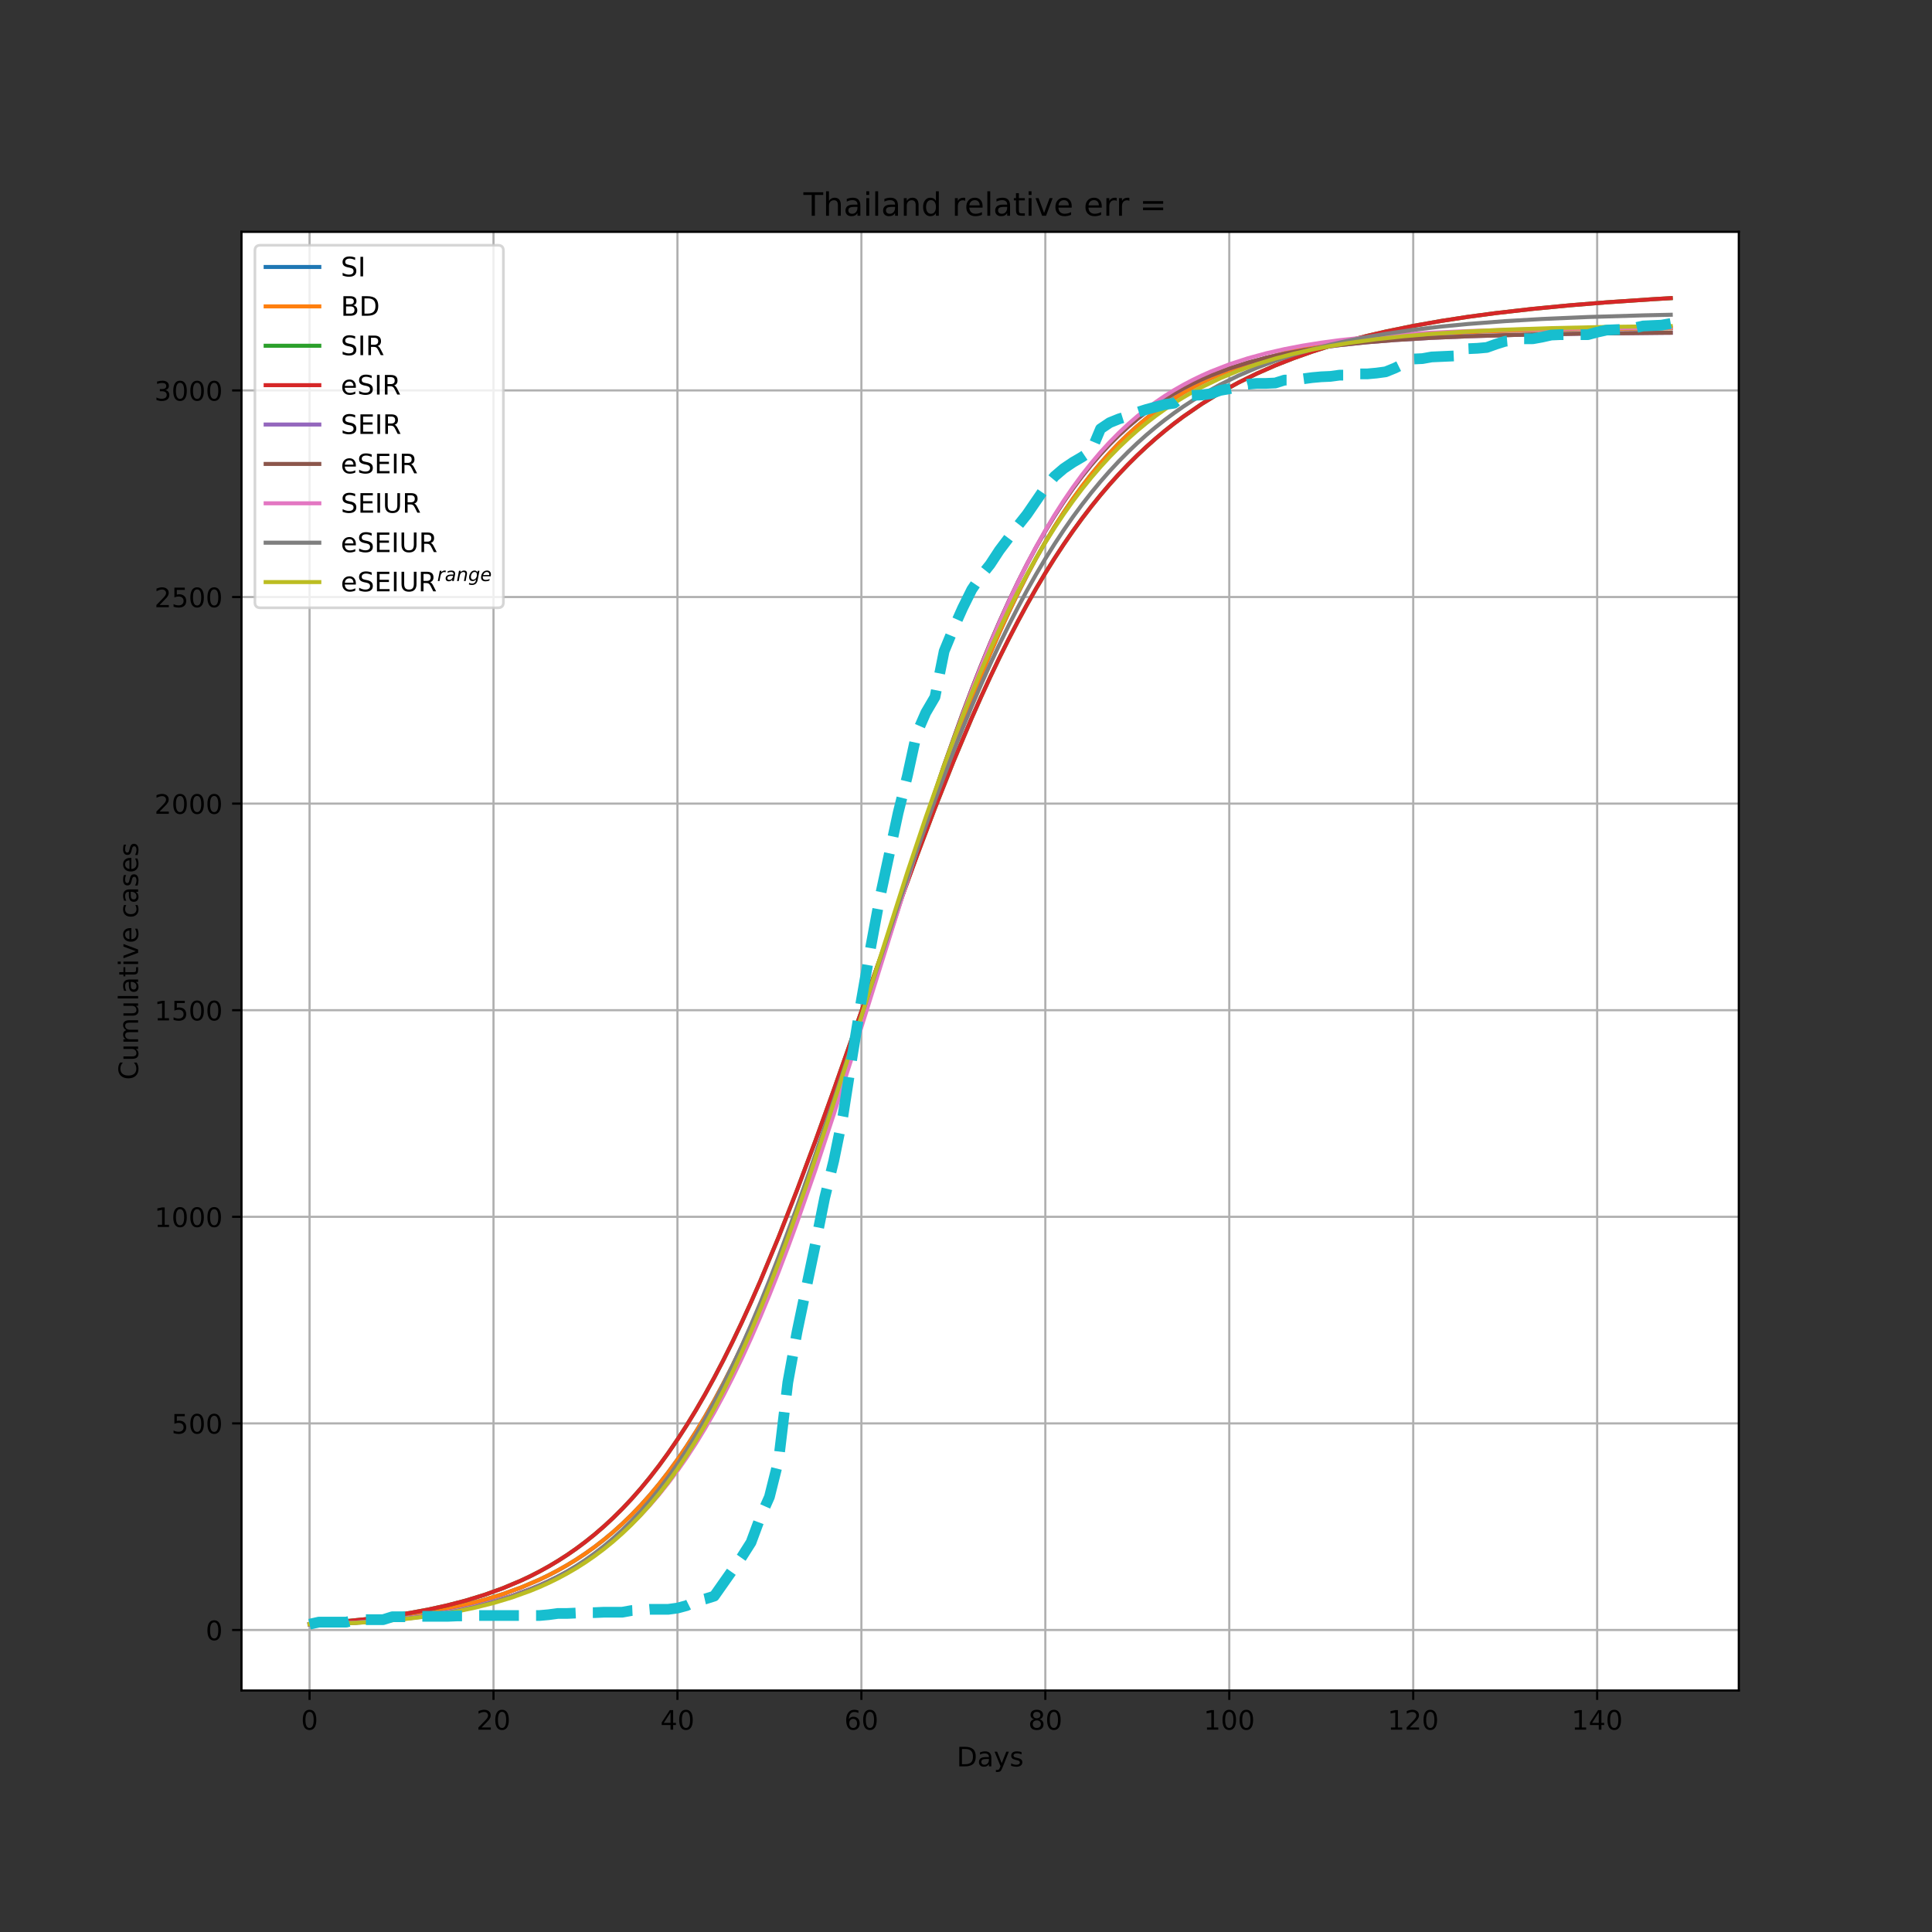 <?xml version="1.0" encoding="utf-8" standalone="no"?>
<!DOCTYPE svg PUBLIC "-//W3C//DTD SVG 1.1//EN"
  "http://www.w3.org/Graphics/SVG/1.1/DTD/svg11.dtd">
<!-- Created with matplotlib (https://matplotlib.org/) -->
<svg height="720pt" version="1.1" viewBox="0 0 720 720" width="720pt" xmlns="http://www.w3.org/2000/svg" xmlns:xlink="http://www.w3.org/1999/xlink">
 <rect x="0" y="0" width="720" height="720" fill="#333333" stroke="none"/>
 <defs>
  <style type="text/css">*{stroke-linecap:butt;stroke-linejoin:round;}</style>
 </defs>
 <g id="figure_1">
  <g id="patch_1">
   <path d="M 0 720 
L 720 720 
L 720 0 
L 0 0 
z
" style="fill:none;"/>
  </g>
  <g id="axes_1">
   <g id="patch_2">
    <path d="M 90 630 
L 648 630 
L 648 86.4 
L 90 86.4 
z
" style="fill:#ffffff;"/>
   </g>
   <g id="matplotlib.axis_1">
    <g id="xtick_1">
     <g id="line2d_1">
      <path clip-path="url(#p6f66de676c)" d="M 115.364 630 
L 115.364 86.4 
" style="fill:none;stroke:#b0b0b0;stroke-linecap:square;stroke-width:0.8;"/>
     </g>
     <g id="line2d_2">
      <defs>
       <path d="M 0 0 
L 0 3.5 
" id="m52ddb37ec5" style="stroke:#000000;stroke-width:0.8;"/>
      </defs>
      <g>
       <use style="stroke:#000000;stroke-width:0.8;" x="115.364" xlink:href="#m52ddb37ec5" y="630"/>
      </g>
     </g>
     <g id="text_1">
      <!-- 0 -->
      <g transform="translate(112.182 644.598)scale(0.1 -0.1)">
       <defs>
        <path d="M 31.781 66.406 
Q 24.172 66.406 20.328 58.906 
Q 16.5 51.422 16.5 36.375 
Q 16.5 21.391 20.328 13.891 
Q 24.172 6.391 31.781 6.391 
Q 39.453 6.391 43.281 13.891 
Q 47.125 21.391 47.125 36.375 
Q 47.125 51.422 43.281 58.906 
Q 39.453 66.406 31.781 66.406 
z
M 31.781 74.219 
Q 44.047 74.219 50.516 64.516 
Q 56.984 54.828 56.984 36.375 
Q 56.984 17.969 50.516 8.266 
Q 44.047 -1.422 31.781 -1.422 
Q 19.531 -1.422 13.062 8.266 
Q 6.594 17.969 6.594 36.375 
Q 6.594 54.828 13.062 64.516 
Q 19.531 74.219 31.781 74.219 
z
" id="DejaVuSans-48"/>
       </defs>
       <use xlink:href="#DejaVuSans-48"/>
      </g>
     </g>
    </g>
    <g id="xtick_2">
     <g id="line2d_3">
      <path clip-path="url(#p6f66de676c)" d="M 183.914 630 
L 183.914 86.4 
" style="fill:none;stroke:#b0b0b0;stroke-linecap:square;stroke-width:0.8;"/>
     </g>
     <g id="line2d_4">
      <g>
       <use style="stroke:#000000;stroke-width:0.8;" x="183.914" xlink:href="#m52ddb37ec5" y="630"/>
      </g>
     </g>
     <g id="text_2">
      <!-- 20 -->
      <g transform="translate(177.552 644.598)scale(0.1 -0.1)">
       <defs>
        <path d="M 19.188 8.297 
L 53.609 8.297 
L 53.609 0 
L 7.328 0 
L 7.328 8.297 
Q 12.938 14.109 22.625 23.891 
Q 32.328 33.688 34.812 36.531 
Q 39.547 41.844 41.422 45.531 
Q 43.312 49.219 43.312 52.781 
Q 43.312 58.594 39.234 62.25 
Q 35.156 65.922 28.609 65.922 
Q 23.969 65.922 18.812 64.312 
Q 13.672 62.703 7.812 59.422 
L 7.812 69.391 
Q 13.766 71.781 18.938 73 
Q 24.125 74.219 28.422 74.219 
Q 39.75 74.219 46.484 68.547 
Q 53.219 62.891 53.219 53.422 
Q 53.219 48.922 51.531 44.891 
Q 49.859 40.875 45.406 35.406 
Q 44.188 33.984 37.641 27.219 
Q 31.109 20.453 19.188 8.297 
z
" id="DejaVuSans-50"/>
       </defs>
       <use xlink:href="#DejaVuSans-50"/>
       <use x="63.623" xlink:href="#DejaVuSans-48"/>
      </g>
     </g>
    </g>
    <g id="xtick_3">
     <g id="line2d_5">
      <path clip-path="url(#p6f66de676c)" d="M 252.464 630 
L 252.464 86.4 
" style="fill:none;stroke:#b0b0b0;stroke-linecap:square;stroke-width:0.8;"/>
     </g>
     <g id="line2d_6">
      <g>
       <use style="stroke:#000000;stroke-width:0.8;" x="252.464" xlink:href="#m52ddb37ec5" y="630"/>
      </g>
     </g>
     <g id="text_3">
      <!-- 40 -->
      <g transform="translate(246.102 644.598)scale(0.1 -0.1)">
       <defs>
        <path d="M 37.797 64.312 
L 12.891 25.391 
L 37.797 25.391 
z
M 35.203 72.906 
L 47.609 72.906 
L 47.609 25.391 
L 58.016 25.391 
L 58.016 17.188 
L 47.609 17.188 
L 47.609 0 
L 37.797 0 
L 37.797 17.188 
L 4.891 17.188 
L 4.891 26.703 
z
" id="DejaVuSans-52"/>
       </defs>
       <use xlink:href="#DejaVuSans-52"/>
       <use x="63.623" xlink:href="#DejaVuSans-48"/>
      </g>
     </g>
    </g>
    <g id="xtick_4">
     <g id="line2d_7">
      <path clip-path="url(#p6f66de676c)" d="M 321.015 630 
L 321.015 86.4 
" style="fill:none;stroke:#b0b0b0;stroke-linecap:square;stroke-width:0.8;"/>
     </g>
     <g id="line2d_8">
      <g>
       <use style="stroke:#000000;stroke-width:0.8;" x="321.015" xlink:href="#m52ddb37ec5" y="630"/>
      </g>
     </g>
     <g id="text_4">
      <!-- 60 -->
      <g transform="translate(314.652 644.598)scale(0.1 -0.1)">
       <defs>
        <path d="M 33.016 40.375 
Q 26.375 40.375 22.484 35.828 
Q 18.609 31.297 18.609 23.391 
Q 18.609 15.531 22.484 10.953 
Q 26.375 6.391 33.016 6.391 
Q 39.656 6.391 43.531 10.953 
Q 47.406 15.531 47.406 23.391 
Q 47.406 31.297 43.531 35.828 
Q 39.656 40.375 33.016 40.375 
z
M 52.594 71.297 
L 52.594 62.312 
Q 48.875 64.062 45.094 64.984 
Q 41.312 65.922 37.594 65.922 
Q 27.828 65.922 22.672 59.328 
Q 17.531 52.734 16.797 39.406 
Q 19.672 43.656 24.016 45.922 
Q 28.375 48.188 33.594 48.188 
Q 44.578 48.188 50.953 41.516 
Q 57.328 34.859 57.328 23.391 
Q 57.328 12.156 50.688 5.359 
Q 44.047 -1.422 33.016 -1.422 
Q 20.359 -1.422 13.672 8.266 
Q 6.984 17.969 6.984 36.375 
Q 6.984 53.656 15.188 63.938 
Q 23.391 74.219 37.203 74.219 
Q 40.922 74.219 44.703 73.484 
Q 48.484 72.75 52.594 71.297 
z
" id="DejaVuSans-54"/>
       </defs>
       <use xlink:href="#DejaVuSans-54"/>
       <use x="63.623" xlink:href="#DejaVuSans-48"/>
      </g>
     </g>
    </g>
    <g id="xtick_5">
     <g id="line2d_9">
      <path clip-path="url(#p6f66de676c)" d="M 389.565 630 
L 389.565 86.4 
" style="fill:none;stroke:#b0b0b0;stroke-linecap:square;stroke-width:0.8;"/>
     </g>
     <g id="line2d_10">
      <g>
       <use style="stroke:#000000;stroke-width:0.8;" x="389.565" xlink:href="#m52ddb37ec5" y="630"/>
      </g>
     </g>
     <g id="text_5">
      <!-- 80 -->
      <g transform="translate(383.203 644.598)scale(0.1 -0.1)">
       <defs>
        <path d="M 31.781 34.625 
Q 24.75 34.625 20.719 30.859 
Q 16.703 27.094 16.703 20.516 
Q 16.703 13.922 20.719 10.156 
Q 24.75 6.391 31.781 6.391 
Q 38.812 6.391 42.859 10.172 
Q 46.922 13.969 46.922 20.516 
Q 46.922 27.094 42.891 30.859 
Q 38.875 34.625 31.781 34.625 
z
M 21.922 38.812 
Q 15.578 40.375 12.031 44.719 
Q 8.5 49.078 8.5 55.328 
Q 8.5 64.062 14.719 69.141 
Q 20.953 74.219 31.781 74.219 
Q 42.672 74.219 48.875 69.141 
Q 55.078 64.062 55.078 55.328 
Q 55.078 49.078 51.531 44.719 
Q 48 40.375 41.703 38.812 
Q 48.828 37.156 52.797 32.312 
Q 56.781 27.484 56.781 20.516 
Q 56.781 9.906 50.312 4.234 
Q 43.844 -1.422 31.781 -1.422 
Q 19.734 -1.422 13.25 4.234 
Q 6.781 9.906 6.781 20.516 
Q 6.781 27.484 10.781 32.312 
Q 14.797 37.156 21.922 38.812 
z
M 18.312 54.391 
Q 18.312 48.734 21.844 45.562 
Q 25.391 42.391 31.781 42.391 
Q 38.141 42.391 41.719 45.562 
Q 45.312 48.734 45.312 54.391 
Q 45.312 60.062 41.719 63.234 
Q 38.141 66.406 31.781 66.406 
Q 25.391 66.406 21.844 63.234 
Q 18.312 60.062 18.312 54.391 
z
" id="DejaVuSans-56"/>
       </defs>
       <use xlink:href="#DejaVuSans-56"/>
       <use x="63.623" xlink:href="#DejaVuSans-48"/>
      </g>
     </g>
    </g>
    <g id="xtick_6">
     <g id="line2d_11">
      <path clip-path="url(#p6f66de676c)" d="M 458.115 630 
L 458.115 86.4 
" style="fill:none;stroke:#b0b0b0;stroke-linecap:square;stroke-width:0.8;"/>
     </g>
     <g id="line2d_12">
      <g>
       <use style="stroke:#000000;stroke-width:0.8;" x="458.115" xlink:href="#m52ddb37ec5" y="630"/>
      </g>
     </g>
     <g id="text_6">
      <!-- 100 -->
      <g transform="translate(448.572 644.598)scale(0.1 -0.1)">
       <defs>
        <path d="M 12.406 8.297 
L 28.516 8.297 
L 28.516 63.922 
L 10.984 60.406 
L 10.984 69.391 
L 28.422 72.906 
L 38.281 72.906 
L 38.281 8.297 
L 54.391 8.297 
L 54.391 0 
L 12.406 0 
z
" id="DejaVuSans-49"/>
       </defs>
       <use xlink:href="#DejaVuSans-49"/>
       <use x="63.623" xlink:href="#DejaVuSans-48"/>
       <use x="127.246" xlink:href="#DejaVuSans-48"/>
      </g>
     </g>
    </g>
    <g id="xtick_7">
     <g id="line2d_13">
      <path clip-path="url(#p6f66de676c)" d="M 526.666 630 
L 526.666 86.4 
" style="fill:none;stroke:#b0b0b0;stroke-linecap:square;stroke-width:0.8;"/>
     </g>
     <g id="line2d_14">
      <g>
       <use style="stroke:#000000;stroke-width:0.8;" x="526.666" xlink:href="#m52ddb37ec5" y="630"/>
      </g>
     </g>
     <g id="text_7">
      <!-- 120 -->
      <g transform="translate(517.122 644.598)scale(0.1 -0.1)">
       <use xlink:href="#DejaVuSans-49"/>
       <use x="63.623" xlink:href="#DejaVuSans-50"/>
       <use x="127.246" xlink:href="#DejaVuSans-48"/>
      </g>
     </g>
    </g>
    <g id="xtick_8">
     <g id="line2d_15">
      <path clip-path="url(#p6f66de676c)" d="M 595.216 630 
L 595.216 86.4 
" style="fill:none;stroke:#b0b0b0;stroke-linecap:square;stroke-width:0.8;"/>
     </g>
     <g id="line2d_16">
      <g>
       <use style="stroke:#000000;stroke-width:0.8;" x="595.216" xlink:href="#m52ddb37ec5" y="630"/>
      </g>
     </g>
     <g id="text_8">
      <!-- 140 -->
      <g transform="translate(585.672 644.598)scale(0.1 -0.1)">
       <use xlink:href="#DejaVuSans-49"/>
       <use x="63.623" xlink:href="#DejaVuSans-52"/>
       <use x="127.246" xlink:href="#DejaVuSans-48"/>
      </g>
     </g>
    </g>
    <g id="text_9">
     <!-- Days -->
     <g transform="translate(356.522 658.277)scale(0.1 -0.1)">
      <defs>
       <path d="M 19.672 64.797 
L 19.672 8.109 
L 31.594 8.109 
Q 46.688 8.109 53.688 14.938 
Q 60.688 21.781 60.688 36.531 
Q 60.688 51.172 53.688 57.984 
Q 46.688 64.797 31.594 64.797 
z
M 9.812 72.906 
L 30.078 72.906 
Q 51.266 72.906 61.172 64.094 
Q 71.094 55.281 71.094 36.531 
Q 71.094 17.672 61.125 8.828 
Q 51.172 0 30.078 0 
L 9.812 0 
z
" id="DejaVuSans-68"/>
       <path d="M 34.281 27.484 
Q 23.391 27.484 19.188 25 
Q 14.984 22.516 14.984 16.5 
Q 14.984 11.719 18.141 8.906 
Q 21.297 6.109 26.703 6.109 
Q 34.188 6.109 38.703 11.406 
Q 43.219 16.703 43.219 25.484 
L 43.219 27.484 
z
M 52.203 31.203 
L 52.203 0 
L 43.219 0 
L 43.219 8.297 
Q 40.141 3.328 35.547 0.953 
Q 30.953 -1.422 24.312 -1.422 
Q 15.922 -1.422 10.953 3.297 
Q 6 8.016 6 15.922 
Q 6 25.141 12.172 29.828 
Q 18.359 34.516 30.609 34.516 
L 43.219 34.516 
L 43.219 35.406 
Q 43.219 41.609 39.141 45 
Q 35.062 48.391 27.688 48.391 
Q 23 48.391 18.547 47.266 
Q 14.109 46.141 10.016 43.891 
L 10.016 52.203 
Q 14.938 54.109 19.578 55.047 
Q 24.219 56 28.609 56 
Q 40.484 56 46.344 49.844 
Q 52.203 43.703 52.203 31.203 
z
" id="DejaVuSans-97"/>
       <path d="M 32.172 -5.078 
Q 28.375 -14.844 24.75 -17.812 
Q 21.141 -20.797 15.094 -20.797 
L 7.906 -20.797 
L 7.906 -13.281 
L 13.188 -13.281 
Q 16.891 -13.281 18.938 -11.516 
Q 21 -9.766 23.484 -3.219 
L 25.094 0.875 
L 2.984 54.688 
L 12.5 54.688 
L 29.594 11.922 
L 46.688 54.688 
L 56.203 54.688 
z
" id="DejaVuSans-121"/>
       <path d="M 44.281 53.078 
L 44.281 44.578 
Q 40.484 46.531 36.375 47.5 
Q 32.281 48.484 27.875 48.484 
Q 21.188 48.484 17.844 46.438 
Q 14.5 44.391 14.5 40.281 
Q 14.5 37.156 16.891 35.375 
Q 19.281 33.594 26.516 31.984 
L 29.594 31.297 
Q 39.156 29.25 43.188 25.516 
Q 47.219 21.781 47.219 15.094 
Q 47.219 7.469 41.188 3.016 
Q 35.156 -1.422 24.609 -1.422 
Q 20.219 -1.422 15.453 -0.562 
Q 10.688 0.297 5.422 2 
L 5.422 11.281 
Q 10.406 8.688 15.234 7.391 
Q 20.062 6.109 24.812 6.109 
Q 31.156 6.109 34.562 8.281 
Q 37.984 10.453 37.984 14.406 
Q 37.984 18.062 35.516 20.016 
Q 33.062 21.969 24.703 23.781 
L 21.578 24.516 
Q 13.234 26.266 9.516 29.906 
Q 5.812 33.547 5.812 39.891 
Q 5.812 47.609 11.281 51.797 
Q 16.75 56 26.812 56 
Q 31.781 56 36.172 55.266 
Q 40.578 54.547 44.281 53.078 
z
" id="DejaVuSans-115"/>
      </defs>
      <use xlink:href="#DejaVuSans-68"/>
      <use x="77.002" xlink:href="#DejaVuSans-97"/>
      <use x="138.281" xlink:href="#DejaVuSans-121"/>
      <use x="197.461" xlink:href="#DejaVuSans-115"/>
     </g>
    </g>
   </g>
   <g id="matplotlib.axis_2">
    <g id="ytick_1">
     <g id="line2d_17">
      <path clip-path="url(#p6f66de676c)" d="M 90 607.447 
L 648 607.447 
" style="fill:none;stroke:#b0b0b0;stroke-linecap:square;stroke-width:0.8;"/>
     </g>
     <g id="line2d_18">
      <defs>
       <path d="M 0 0 
L -3.5 0 
" id="m18207f1421" style="stroke:#000000;stroke-width:0.8;"/>
      </defs>
      <g>
       <use style="stroke:#000000;stroke-width:0.8;" x="90" xlink:href="#m18207f1421" y="607.447"/>
      </g>
     </g>
     <g id="text_10">
      <!-- 0 -->
      <g transform="translate(76.638 611.246)scale(0.1 -0.1)">
       <use xlink:href="#DejaVuSans-48"/>
      </g>
     </g>
    </g>
    <g id="ytick_2">
     <g id="line2d_19">
      <path clip-path="url(#p6f66de676c)" d="M 90 530.455 
L 648 530.455 
" style="fill:none;stroke:#b0b0b0;stroke-linecap:square;stroke-width:0.8;"/>
     </g>
     <g id="line2d_20">
      <g>
       <use style="stroke:#000000;stroke-width:0.8;" x="90" xlink:href="#m18207f1421" y="530.455"/>
      </g>
     </g>
     <g id="text_11">
      <!-- 500 -->
      <g transform="translate(63.913 534.255)scale(0.1 -0.1)">
       <defs>
        <path d="M 10.797 72.906 
L 49.516 72.906 
L 49.516 64.594 
L 19.828 64.594 
L 19.828 46.734 
Q 21.969 47.469 24.109 47.828 
Q 26.266 48.188 28.422 48.188 
Q 40.625 48.188 47.75 41.5 
Q 54.891 34.812 54.891 23.391 
Q 54.891 11.625 47.562 5.094 
Q 40.234 -1.422 26.906 -1.422 
Q 22.312 -1.422 17.547 -0.641 
Q 12.797 0.141 7.719 1.703 
L 7.719 11.625 
Q 12.109 9.234 16.797 8.062 
Q 21.484 6.891 26.703 6.891 
Q 35.156 6.891 40.078 11.328 
Q 45.016 15.766 45.016 23.391 
Q 45.016 31 40.078 35.438 
Q 35.156 39.891 26.703 39.891 
Q 22.75 39.891 18.812 39.016 
Q 14.891 38.141 10.797 36.281 
z
" id="DejaVuSans-53"/>
       </defs>
       <use xlink:href="#DejaVuSans-53"/>
       <use x="63.623" xlink:href="#DejaVuSans-48"/>
       <use x="127.246" xlink:href="#DejaVuSans-48"/>
      </g>
     </g>
    </g>
    <g id="ytick_3">
     <g id="line2d_21">
      <path clip-path="url(#p6f66de676c)" d="M 90 453.464 
L 648 453.464 
" style="fill:none;stroke:#b0b0b0;stroke-linecap:square;stroke-width:0.8;"/>
     </g>
     <g id="line2d_22">
      <g>
       <use style="stroke:#000000;stroke-width:0.8;" x="90" xlink:href="#m18207f1421" y="453.464"/>
      </g>
     </g>
     <g id="text_12">
      <!-- 1000 -->
      <g transform="translate(57.55 457.263)scale(0.1 -0.1)">
       <use xlink:href="#DejaVuSans-49"/>
       <use x="63.623" xlink:href="#DejaVuSans-48"/>
       <use x="127.246" xlink:href="#DejaVuSans-48"/>
       <use x="190.869" xlink:href="#DejaVuSans-48"/>
      </g>
     </g>
    </g>
    <g id="ytick_4">
     <g id="line2d_23">
      <path clip-path="url(#p6f66de676c)" d="M 90 376.473 
L 648 376.473 
" style="fill:none;stroke:#b0b0b0;stroke-linecap:square;stroke-width:0.8;"/>
     </g>
     <g id="line2d_24">
      <g>
       <use style="stroke:#000000;stroke-width:0.8;" x="90" xlink:href="#m18207f1421" y="376.473"/>
      </g>
     </g>
     <g id="text_13">
      <!-- 1500 -->
      <g transform="translate(57.55 380.272)scale(0.1 -0.1)">
       <use xlink:href="#DejaVuSans-49"/>
       <use x="63.623" xlink:href="#DejaVuSans-53"/>
       <use x="127.246" xlink:href="#DejaVuSans-48"/>
       <use x="190.869" xlink:href="#DejaVuSans-48"/>
      </g>
     </g>
    </g>
    <g id="ytick_5">
     <g id="line2d_25">
      <path clip-path="url(#p6f66de676c)" d="M 90 299.482 
L 648 299.482 
" style="fill:none;stroke:#b0b0b0;stroke-linecap:square;stroke-width:0.8;"/>
     </g>
     <g id="line2d_26">
      <g>
       <use style="stroke:#000000;stroke-width:0.8;" x="90" xlink:href="#m18207f1421" y="299.482"/>
      </g>
     </g>
     <g id="text_14">
      <!-- 2000 -->
      <g transform="translate(57.55 303.281)scale(0.1 -0.1)">
       <use xlink:href="#DejaVuSans-50"/>
       <use x="63.623" xlink:href="#DejaVuSans-48"/>
       <use x="127.246" xlink:href="#DejaVuSans-48"/>
       <use x="190.869" xlink:href="#DejaVuSans-48"/>
      </g>
     </g>
    </g>
    <g id="ytick_6">
     <g id="line2d_27">
      <path clip-path="url(#p6f66de676c)" d="M 90 222.49 
L 648 222.49 
" style="fill:none;stroke:#b0b0b0;stroke-linecap:square;stroke-width:0.8;"/>
     </g>
     <g id="line2d_28">
      <g>
       <use style="stroke:#000000;stroke-width:0.8;" x="90" xlink:href="#m18207f1421" y="222.49"/>
      </g>
     </g>
     <g id="text_15">
      <!-- 2500 -->
      <g transform="translate(57.55 226.29)scale(0.1 -0.1)">
       <use xlink:href="#DejaVuSans-50"/>
       <use x="63.623" xlink:href="#DejaVuSans-53"/>
       <use x="127.246" xlink:href="#DejaVuSans-48"/>
       <use x="190.869" xlink:href="#DejaVuSans-48"/>
      </g>
     </g>
    </g>
    <g id="ytick_7">
     <g id="line2d_29">
      <path clip-path="url(#p6f66de676c)" d="M 90 145.499 
L 648 145.499 
" style="fill:none;stroke:#b0b0b0;stroke-linecap:square;stroke-width:0.8;"/>
     </g>
     <g id="line2d_30">
      <g>
       <use style="stroke:#000000;stroke-width:0.8;" x="90" xlink:href="#m18207f1421" y="145.499"/>
      </g>
     </g>
     <g id="text_16">
      <!-- 3000 -->
      <g transform="translate(57.55 149.298)scale(0.1 -0.1)">
       <defs>
        <path d="M 40.578 39.312 
Q 47.656 37.797 51.625 33 
Q 55.609 28.219 55.609 21.188 
Q 55.609 10.406 48.188 4.484 
Q 40.766 -1.422 27.094 -1.422 
Q 22.516 -1.422 17.656 -0.516 
Q 12.797 0.391 7.625 2.203 
L 7.625 11.719 
Q 11.719 9.328 16.594 8.109 
Q 21.484 6.891 26.812 6.891 
Q 36.078 6.891 40.938 10.547 
Q 45.797 14.203 45.797 21.188 
Q 45.797 27.641 41.281 31.266 
Q 36.766 34.906 28.719 34.906 
L 20.219 34.906 
L 20.219 43.016 
L 29.109 43.016 
Q 36.375 43.016 40.234 45.922 
Q 44.094 48.828 44.094 54.297 
Q 44.094 59.906 40.109 62.906 
Q 36.141 65.922 28.719 65.922 
Q 24.656 65.922 20.016 65.031 
Q 15.375 64.156 9.812 62.312 
L 9.812 71.094 
Q 15.438 72.656 20.344 73.438 
Q 25.25 74.219 29.594 74.219 
Q 40.828 74.219 47.359 69.109 
Q 53.906 64.016 53.906 55.328 
Q 53.906 49.266 50.438 45.094 
Q 46.969 40.922 40.578 39.312 
z
" id="DejaVuSans-51"/>
       </defs>
       <use xlink:href="#DejaVuSans-51"/>
       <use x="63.623" xlink:href="#DejaVuSans-48"/>
       <use x="127.246" xlink:href="#DejaVuSans-48"/>
       <use x="190.869" xlink:href="#DejaVuSans-48"/>
      </g>
     </g>
    </g>
    <g id="text_17">
     <!-- Cumulative cases -->
     <g transform="translate(51.47 402.426)rotate(-90)scale(0.1 -0.1)">
      <defs>
       <path d="M 64.406 67.281 
L 64.406 56.891 
Q 59.422 61.531 53.781 63.812 
Q 48.141 66.109 41.797 66.109 
Q 29.297 66.109 22.656 58.469 
Q 16.016 50.828 16.016 36.375 
Q 16.016 21.969 22.656 14.328 
Q 29.297 6.688 41.797 6.688 
Q 48.141 6.688 53.781 8.984 
Q 59.422 11.281 64.406 15.922 
L 64.406 5.609 
Q 59.234 2.094 53.438 0.328 
Q 47.656 -1.422 41.219 -1.422 
Q 24.656 -1.422 15.125 8.703 
Q 5.609 18.844 5.609 36.375 
Q 5.609 53.953 15.125 64.078 
Q 24.656 74.219 41.219 74.219 
Q 47.75 74.219 53.531 72.484 
Q 59.328 70.75 64.406 67.281 
z
" id="DejaVuSans-67"/>
       <path d="M 8.5 21.578 
L 8.5 54.688 
L 17.484 54.688 
L 17.484 21.922 
Q 17.484 14.156 20.5 10.266 
Q 23.531 6.391 29.594 6.391 
Q 36.859 6.391 41.078 11.031 
Q 45.312 15.672 45.312 23.688 
L 45.312 54.688 
L 54.297 54.688 
L 54.297 0 
L 45.312 0 
L 45.312 8.406 
Q 42.047 3.422 37.719 1 
Q 33.406 -1.422 27.688 -1.422 
Q 18.266 -1.422 13.375 4.438 
Q 8.5 10.297 8.5 21.578 
z
M 31.109 56 
z
" id="DejaVuSans-117"/>
       <path d="M 52 44.188 
Q 55.375 50.25 60.062 53.125 
Q 64.75 56 71.094 56 
Q 79.641 56 84.281 50.016 
Q 88.922 44.047 88.922 33.016 
L 88.922 0 
L 79.891 0 
L 79.891 32.719 
Q 79.891 40.578 77.094 44.375 
Q 74.312 48.188 68.609 48.188 
Q 61.625 48.188 57.562 43.547 
Q 53.516 38.922 53.516 30.906 
L 53.516 0 
L 44.484 0 
L 44.484 32.719 
Q 44.484 40.625 41.703 44.406 
Q 38.922 48.188 33.109 48.188 
Q 26.219 48.188 22.156 43.531 
Q 18.109 38.875 18.109 30.906 
L 18.109 0 
L 9.078 0 
L 9.078 54.688 
L 18.109 54.688 
L 18.109 46.188 
Q 21.188 51.219 25.484 53.609 
Q 29.781 56 35.688 56 
Q 41.656 56 45.828 52.969 
Q 50 49.953 52 44.188 
z
" id="DejaVuSans-109"/>
       <path d="M 9.422 75.984 
L 18.406 75.984 
L 18.406 0 
L 9.422 0 
z
" id="DejaVuSans-108"/>
       <path d="M 18.312 70.219 
L 18.312 54.688 
L 36.812 54.688 
L 36.812 47.703 
L 18.312 47.703 
L 18.312 18.016 
Q 18.312 11.328 20.141 9.422 
Q 21.969 7.516 27.594 7.516 
L 36.812 7.516 
L 36.812 0 
L 27.594 0 
Q 17.188 0 13.234 3.875 
Q 9.281 7.766 9.281 18.016 
L 9.281 47.703 
L 2.688 47.703 
L 2.688 54.688 
L 9.281 54.688 
L 9.281 70.219 
z
" id="DejaVuSans-116"/>
       <path d="M 9.422 54.688 
L 18.406 54.688 
L 18.406 0 
L 9.422 0 
z
M 9.422 75.984 
L 18.406 75.984 
L 18.406 64.594 
L 9.422 64.594 
z
" id="DejaVuSans-105"/>
       <path d="M 2.984 54.688 
L 12.5 54.688 
L 29.594 8.797 
L 46.688 54.688 
L 56.203 54.688 
L 35.688 0 
L 23.484 0 
z
" id="DejaVuSans-118"/>
       <path d="M 56.203 29.594 
L 56.203 25.203 
L 14.891 25.203 
Q 15.484 15.922 20.484 11.062 
Q 25.484 6.203 34.422 6.203 
Q 39.594 6.203 44.453 7.469 
Q 49.312 8.734 54.109 11.281 
L 54.109 2.781 
Q 49.266 0.734 44.188 -0.344 
Q 39.109 -1.422 33.891 -1.422 
Q 20.797 -1.422 13.156 6.188 
Q 5.516 13.812 5.516 26.812 
Q 5.516 40.234 12.766 48.109 
Q 20.016 56 32.328 56 
Q 43.359 56 49.781 48.891 
Q 56.203 41.797 56.203 29.594 
z
M 47.219 32.234 
Q 47.125 39.594 43.094 43.984 
Q 39.062 48.391 32.422 48.391 
Q 24.906 48.391 20.391 44.141 
Q 15.875 39.891 15.188 32.172 
z
" id="DejaVuSans-101"/>
       <path id="DejaVuSans-32"/>
       <path d="M 48.781 52.594 
L 48.781 44.188 
Q 44.969 46.297 41.141 47.344 
Q 37.312 48.391 33.406 48.391 
Q 24.656 48.391 19.812 42.844 
Q 14.984 37.312 14.984 27.297 
Q 14.984 17.281 19.812 11.734 
Q 24.656 6.203 33.406 6.203 
Q 37.312 6.203 41.141 7.25 
Q 44.969 8.297 48.781 10.406 
L 48.781 2.094 
Q 45.016 0.344 40.984 -0.531 
Q 36.969 -1.422 32.422 -1.422 
Q 20.062 -1.422 12.781 6.344 
Q 5.516 14.109 5.516 27.297 
Q 5.516 40.672 12.859 48.328 
Q 20.219 56 33.016 56 
Q 37.156 56 41.109 55.141 
Q 45.062 54.297 48.781 52.594 
z
" id="DejaVuSans-99"/>
      </defs>
      <use xlink:href="#DejaVuSans-67"/>
      <use x="69.824" xlink:href="#DejaVuSans-117"/>
      <use x="133.203" xlink:href="#DejaVuSans-109"/>
      <use x="230.615" xlink:href="#DejaVuSans-117"/>
      <use x="293.994" xlink:href="#DejaVuSans-108"/>
      <use x="321.777" xlink:href="#DejaVuSans-97"/>
      <use x="383.057" xlink:href="#DejaVuSans-116"/>
      <use x="422.266" xlink:href="#DejaVuSans-105"/>
      <use x="450.049" xlink:href="#DejaVuSans-118"/>
      <use x="509.229" xlink:href="#DejaVuSans-101"/>
      <use x="570.752" xlink:href="#DejaVuSans-32"/>
      <use x="602.539" xlink:href="#DejaVuSans-99"/>
      <use x="657.52" xlink:href="#DejaVuSans-97"/>
      <use x="718.799" xlink:href="#DejaVuSans-115"/>
      <use x="770.898" xlink:href="#DejaVuSans-101"/>
      <use x="832.422" xlink:href="#DejaVuSans-115"/>
     </g>
    </g>
   </g>
   <g id="line2d_31">
    <path clip-path="url(#p6f66de676c)" d="M 115.364 605.291 
L 125.646 604.644 
L 135.929 603.804 
L 146.211 602.715 
L 153.066 601.815 
L 159.921 600.747 
L 166.776 599.479 
L 173.631 597.977 
L 180.486 596.198 
L 187.342 594.094 
L 194.197 591.61 
L 201.052 588.682 
L 204.479 587.029 
L 207.907 585.238 
L 211.334 583.298 
L 214.762 581.198 
L 218.189 578.926 
L 221.617 576.472 
L 225.044 573.821 
L 228.472 570.962 
L 231.899 567.882 
L 235.327 564.565 
L 238.754 561 
L 242.182 557.172 
L 245.609 553.068 
L 249.037 548.674 
L 252.464 543.978 
L 255.892 538.966 
L 259.319 533.627 
L 262.747 527.952 
L 266.174 521.931 
L 269.602 515.558 
L 273.029 508.826 
L 276.457 501.734 
L 279.885 494.281 
L 283.312 486.47 
L 286.74 478.307 
L 290.167 469.802 
L 293.595 460.966 
L 300.45 442.375 
L 307.305 422.71 
L 314.16 402.205 
L 324.442 370.487 
L 338.152 328.081 
L 345.007 307.548 
L 351.862 287.848 
L 358.717 269.214 
L 362.145 260.354 
L 365.572 251.824 
L 369 243.635 
L 372.428 235.797 
L 375.855 228.318 
L 379.283 221.199 
L 382.71 214.441 
L 386.138 208.041 
L 389.565 201.994 
L 392.993 196.293 
L 396.42 190.93 
L 399.848 185.894 
L 403.275 181.174 
L 406.703 176.758 
L 410.13 172.633 
L 413.558 168.785 
L 416.985 165.201 
L 420.413 161.867 
L 423.84 158.769 
L 427.268 155.894 
L 430.695 153.229 
L 434.123 150.76 
L 437.55 148.475 
L 440.978 146.363 
L 444.405 144.411 
L 447.833 142.609 
L 451.26 140.947 
L 458.115 138.001 
L 464.971 135.501 
L 471.826 133.384 
L 478.681 131.594 
L 485.536 130.082 
L 492.391 128.807 
L 499.246 127.732 
L 506.101 126.826 
L 516.383 125.73 
L 526.666 124.885 
L 536.948 124.233 
L 550.658 123.592 
L 567.796 123.049 
L 588.361 122.645 
L 615.781 122.352 
L 622.636 122.305 
L 622.636 122.305 
" style="fill:none;stroke:#1f77b4;stroke-linecap:square;stroke-width:1.5;"/>
   </g>
   <g id="line2d_32">
    <path clip-path="url(#p6f66de676c)" d="M 115.364 605.291 
L 125.646 604.644 
L 135.929 603.804 
L 146.211 602.715 
L 153.066 601.815 
L 159.921 600.747 
L 166.776 599.479 
L 173.631 597.977 
L 180.486 596.198 
L 187.342 594.094 
L 194.197 591.61 
L 201.052 588.682 
L 204.479 587.029 
L 207.907 585.238 
L 211.334 583.298 
L 214.762 581.198 
L 218.189 578.926 
L 221.617 576.472 
L 225.044 573.821 
L 228.472 570.962 
L 231.899 567.882 
L 235.327 564.565 
L 238.754 561 
L 242.182 557.172 
L 245.609 553.068 
L 249.037 548.674 
L 252.464 543.978 
L 255.892 538.966 
L 259.319 533.627 
L 262.747 527.952 
L 266.174 521.931 
L 269.602 515.558 
L 273.029 508.826 
L 276.457 501.734 
L 279.885 494.281 
L 283.312 486.47 
L 286.74 478.307 
L 290.167 469.802 
L 293.595 460.966 
L 300.45 442.375 
L 307.305 422.71 
L 314.16 402.205 
L 324.442 370.487 
L 338.152 328.081 
L 345.007 307.548 
L 351.862 287.848 
L 358.717 269.214 
L 362.145 260.354 
L 365.572 251.824 
L 369 243.635 
L 372.428 235.797 
L 375.855 228.318 
L 379.283 221.199 
L 382.71 214.441 
L 386.138 208.041 
L 389.565 201.994 
L 392.993 196.293 
L 396.42 190.93 
L 399.848 185.894 
L 403.275 181.174 
L 406.703 176.758 
L 410.13 172.633 
L 413.558 168.785 
L 416.985 165.201 
L 420.413 161.867 
L 423.84 158.769 
L 427.268 155.894 
L 430.695 153.229 
L 434.123 150.76 
L 437.55 148.475 
L 440.978 146.363 
L 444.405 144.411 
L 447.833 142.609 
L 451.26 140.947 
L 458.115 138.001 
L 464.971 135.501 
L 471.826 133.384 
L 478.681 131.594 
L 485.536 130.082 
L 492.391 128.807 
L 499.246 127.732 
L 506.101 126.826 
L 516.383 125.73 
L 526.666 124.885 
L 536.948 124.233 
L 550.658 123.592 
L 567.796 123.049 
L 588.361 122.645 
L 615.781 122.352 
L 622.636 122.305 
L 622.636 122.305 
" style="fill:none;stroke:#ff7f0e;stroke-linecap:square;stroke-width:1.5;"/>
   </g>
   <g id="line2d_33">
    <path clip-path="url(#p6f66de676c)" d="M 115.364 605.291 
L 125.646 604.49 
L 135.929 603.459 
L 146.211 602.133 
L 153.066 601.045 
L 159.921 599.762 
L 166.776 598.248 
L 173.631 596.465 
L 180.486 594.369 
L 187.342 591.906 
L 194.197 589.02 
L 197.624 587.398 
L 201.052 585.645 
L 204.479 583.751 
L 207.907 581.707 
L 211.334 579.503 
L 214.762 577.128 
L 218.189 574.571 
L 221.617 571.821 
L 225.044 568.867 
L 228.472 565.696 
L 231.899 562.297 
L 235.327 558.658 
L 238.754 554.769 
L 242.182 550.616 
L 245.609 546.191 
L 249.037 541.482 
L 252.464 536.481 
L 255.892 531.178 
L 259.319 525.569 
L 262.747 519.646 
L 266.174 513.406 
L 269.602 506.848 
L 273.029 499.972 
L 276.457 492.781 
L 279.885 485.282 
L 283.312 477.481 
L 290.167 461.024 
L 297.022 443.536 
L 303.877 425.186 
L 310.732 406.182 
L 324.442 367.192 
L 334.725 338.115 
L 341.58 319.276 
L 348.435 301.126 
L 355.29 283.841 
L 362.145 267.551 
L 365.572 259.81 
L 369 252.348 
L 372.428 245.17 
L 375.855 238.279 
L 379.283 231.675 
L 382.71 225.357 
L 386.138 219.322 
L 389.565 213.565 
L 392.993 208.081 
L 396.42 202.863 
L 399.848 197.904 
L 403.275 193.195 
L 406.703 188.727 
L 410.13 184.492 
L 413.558 180.48 
L 416.985 176.68 
L 420.413 173.085 
L 423.84 169.684 
L 427.268 166.467 
L 430.695 163.426 
L 434.123 160.552 
L 437.55 157.836 
L 440.978 155.269 
L 447.833 150.55 
L 454.688 146.337 
L 461.543 142.571 
L 468.398 139.204 
L 475.253 136.19 
L 482.108 133.49 
L 488.963 131.066 
L 495.818 128.888 
L 502.673 126.928 
L 509.528 125.162 
L 516.383 123.566 
L 526.666 121.454 
L 536.948 119.63 
L 547.231 118.049 
L 557.514 116.673 
L 571.224 115.106 
L 584.934 113.788 
L 598.644 112.675 
L 615.781 111.514 
L 622.636 111.109 
L 622.636 111.109 
" style="fill:none;stroke:#2ca02c;stroke-linecap:square;stroke-width:1.5;"/>
   </g>
   <g id="line2d_34">
    <path clip-path="url(#p6f66de676c)" d="M 115.364 605.291 
L 125.646 604.49 
L 135.929 603.459 
L 146.211 602.133 
L 153.066 601.045 
L 159.921 599.762 
L 166.776 598.248 
L 173.631 596.465 
L 180.486 594.369 
L 187.342 591.906 
L 194.197 589.02 
L 197.624 587.398 
L 201.052 585.645 
L 204.479 583.751 
L 207.907 581.707 
L 211.334 579.503 
L 214.762 577.128 
L 218.189 574.571 
L 221.617 571.821 
L 225.044 568.867 
L 228.472 565.696 
L 231.899 562.297 
L 235.327 558.658 
L 238.754 554.769 
L 242.182 550.616 
L 245.609 546.191 
L 249.037 541.482 
L 252.464 536.481 
L 255.892 531.178 
L 259.319 525.569 
L 262.747 519.646 
L 266.174 513.406 
L 269.602 506.848 
L 273.029 499.972 
L 276.457 492.781 
L 279.885 485.282 
L 283.312 477.481 
L 290.167 461.024 
L 297.022 443.536 
L 303.877 425.186 
L 310.732 406.182 
L 324.442 367.192 
L 334.725 338.115 
L 341.58 319.276 
L 348.435 301.126 
L 355.29 283.841 
L 362.145 267.551 
L 365.572 259.81 
L 369 252.348 
L 372.428 245.17 
L 375.855 238.279 
L 379.283 231.675 
L 382.71 225.357 
L 386.138 219.322 
L 389.565 213.565 
L 392.993 208.081 
L 396.42 202.863 
L 399.848 197.904 
L 403.275 193.195 
L 406.703 188.727 
L 410.13 184.492 
L 413.558 180.48 
L 416.985 176.68 
L 420.413 173.085 
L 423.84 169.684 
L 427.268 166.467 
L 430.695 163.426 
L 434.123 160.552 
L 437.55 157.836 
L 440.978 155.269 
L 447.833 150.551 
L 454.688 146.337 
L 461.543 142.571 
L 468.398 139.204 
L 475.253 136.19 
L 482.108 133.49 
L 488.963 131.066 
L 495.818 128.888 
L 502.673 126.928 
L 509.528 125.162 
L 516.383 123.566 
L 526.666 121.454 
L 536.948 119.63 
L 547.231 118.049 
L 557.514 116.673 
L 571.224 115.106 
L 584.934 113.788 
L 598.644 112.675 
L 615.781 111.514 
L 622.636 111.109 
L 622.636 111.109 
" style="fill:none;stroke:#d62728;stroke-linecap:square;stroke-width:1.5;"/>
   </g>
   <g id="line2d_35">
    <path clip-path="url(#p6f66de676c)" d="M 115.364 605.291 
L 122.219 605.189 
L 129.074 604.915 
L 139.356 604.234 
L 149.639 603.237 
L 156.494 602.379 
L 163.349 601.343 
L 170.204 600.099 
L 177.059 598.612 
L 183.914 596.839 
L 190.769 594.728 
L 197.624 592.222 
L 201.052 590.799 
L 204.479 589.251 
L 207.907 587.567 
L 211.334 585.737 
L 214.762 583.75 
L 218.189 581.593 
L 221.617 579.255 
L 225.044 576.721 
L 228.472 573.979 
L 231.899 571.013 
L 235.327 567.81 
L 238.754 564.355 
L 242.182 560.632 
L 245.609 556.626 
L 249.037 552.323 
L 252.464 547.707 
L 255.892 542.764 
L 259.319 537.48 
L 262.747 531.844 
L 266.174 525.844 
L 269.602 519.471 
L 273.029 512.718 
L 276.457 505.58 
L 279.885 498.055 
L 283.312 490.144 
L 286.74 481.852 
L 290.167 473.187 
L 293.595 464.161 
L 300.45 445.098 
L 307.305 424.846 
L 314.16 403.651 
L 324.442 370.768 
L 338.152 326.745 
L 345.007 305.464 
L 351.862 285.101 
L 358.717 265.917 
L 362.145 256.832 
L 365.572 248.109 
L 369 239.763 
L 372.428 231.804 
L 375.855 224.238 
L 379.283 217.066 
L 382.71 210.287 
L 386.138 203.898 
L 389.565 197.89 
L 392.993 192.256 
L 396.42 186.984 
L 399.848 182.061 
L 403.275 177.473 
L 406.703 173.206 
L 410.13 169.244 
L 413.558 165.572 
L 416.985 162.174 
L 420.413 159.033 
L 423.84 156.134 
L 427.268 153.461 
L 430.695 151 
L 434.123 148.736 
L 437.55 146.655 
L 440.978 144.745 
L 444.405 142.991 
L 447.833 141.383 
L 451.26 139.909 
L 458.115 137.323 
L 464.971 135.156 
L 471.826 133.343 
L 478.681 131.826 
L 485.536 130.558 
L 492.391 129.497 
L 499.246 128.609 
L 509.528 127.539 
L 519.811 126.717 
L 533.521 125.902 
L 547.231 125.32 
L 564.369 124.812 
L 588.361 124.36 
L 619.209 124.027 
L 622.636 124.001 
L 622.636 124.001 
" style="fill:none;stroke:#9467bd;stroke-linecap:square;stroke-width:1.5;"/>
   </g>
   <g id="line2d_36">
    <path clip-path="url(#p6f66de676c)" d="M 115.364 605.291 
L 122.219 605.189 
L 129.074 604.915 
L 139.356 604.234 
L 149.639 603.237 
L 156.494 602.379 
L 163.349 601.343 
L 170.204 600.099 
L 177.059 598.612 
L 183.914 596.839 
L 190.769 594.728 
L 197.624 592.222 
L 201.052 590.799 
L 204.479 589.251 
L 207.907 587.567 
L 211.334 585.737 
L 214.762 583.75 
L 218.189 581.593 
L 221.617 579.255 
L 225.044 576.721 
L 228.472 573.979 
L 231.899 571.013 
L 235.327 567.81 
L 238.754 564.355 
L 242.182 560.632 
L 245.609 556.626 
L 249.037 552.323 
L 252.464 547.707 
L 255.892 542.764 
L 259.319 537.48 
L 262.747 531.844 
L 266.174 525.844 
L 269.602 519.471 
L 273.029 512.718 
L 276.457 505.58 
L 279.885 498.055 
L 283.312 490.144 
L 286.74 481.852 
L 290.167 473.187 
L 293.595 464.161 
L 300.45 445.098 
L 307.305 424.846 
L 314.16 403.651 
L 324.442 370.768 
L 338.152 326.745 
L 345.007 305.464 
L 351.862 285.101 
L 358.717 265.917 
L 362.145 256.832 
L 365.572 248.109 
L 369 239.763 
L 372.428 231.804 
L 375.855 224.238 
L 379.283 217.066 
L 382.71 210.287 
L 386.138 203.898 
L 389.565 197.89 
L 392.993 192.256 
L 396.42 186.984 
L 399.848 182.061 
L 403.275 177.473 
L 406.703 173.206 
L 410.13 169.244 
L 413.558 165.572 
L 416.985 162.174 
L 420.413 159.033 
L 423.84 156.134 
L 427.268 153.461 
L 430.695 151 
L 434.123 148.736 
L 437.55 146.655 
L 440.978 144.745 
L 444.405 142.991 
L 447.833 141.383 
L 451.26 139.909 
L 458.115 137.323 
L 464.971 135.156 
L 471.826 133.343 
L 478.681 131.826 
L 485.536 130.558 
L 492.391 129.497 
L 499.246 128.609 
L 509.528 127.539 
L 519.811 126.717 
L 533.521 125.902 
L 547.231 125.32 
L 564.369 124.812 
L 588.361 124.36 
L 619.209 124.027 
L 622.636 124.001 
L 622.636 124.001 
" style="fill:none;stroke:#8c564b;stroke-linecap:square;stroke-width:1.5;"/>
   </g>
   <g id="line2d_37">
    <path clip-path="url(#p6f66de676c)" d="M 115.364 605.291 
L 122.219 605.191 
L 129.074 604.921 
L 139.356 604.247 
L 149.639 603.259 
L 156.494 602.408 
L 163.349 601.379 
L 170.204 600.144 
L 177.059 598.667 
L 183.914 596.906 
L 190.769 594.81 
L 197.624 592.32 
L 201.052 590.906 
L 204.479 589.368 
L 207.907 587.696 
L 211.334 585.878 
L 214.762 583.904 
L 218.189 581.762 
L 221.617 579.439 
L 225.044 576.922 
L 228.472 574.197 
L 231.899 571.251 
L 235.327 568.069 
L 238.754 564.635 
L 242.182 560.936 
L 245.609 556.955 
L 249.037 552.677 
L 252.464 548.089 
L 255.892 543.175 
L 259.319 537.922 
L 262.747 532.317 
L 266.174 526.35 
L 269.602 520.011 
L 273.029 513.292 
L 276.457 506.189 
L 279.885 498.699 
L 283.312 490.823 
L 286.74 482.565 
L 290.167 473.934 
L 293.595 464.94 
L 297.022 455.601 
L 303.877 435.969 
L 310.732 415.249 
L 317.587 393.715 
L 345.007 306.228 
L 351.862 285.762 
L 358.717 266.451 
L 362.145 257.295 
L 365.572 248.497 
L 369 240.073 
L 372.428 232.032 
L 375.855 224.381 
L 379.283 217.122 
L 382.71 210.256 
L 386.138 203.778 
L 389.565 197.682 
L 392.993 191.959 
L 396.42 186.6 
L 399.848 181.59 
L 403.275 176.918 
L 406.703 172.568 
L 410.13 168.526 
L 413.558 164.776 
L 416.985 161.303 
L 420.413 158.089 
L 423.84 155.121 
L 427.268 152.382 
L 430.695 149.858 
L 434.123 147.534 
L 437.55 145.396 
L 440.978 143.432 
L 444.405 141.628 
L 447.833 139.972 
L 451.26 138.454 
L 458.115 135.787 
L 464.971 133.55 
L 471.826 131.676 
L 478.681 130.108 
L 485.536 128.796 
L 492.391 127.698 
L 499.246 126.779 
L 509.528 125.673 
L 519.811 124.822 
L 533.521 123.982 
L 547.231 123.383 
L 564.369 122.864 
L 588.361 122.405 
L 619.209 122.072 
L 622.636 122.046 
L 622.636 122.046 
" style="fill:none;stroke:#e377c2;stroke-linecap:square;stroke-width:1.5;"/>
   </g>
   <g id="line2d_38">
    <path clip-path="url(#p6f66de676c)" d="M 115.364 605.291 
L 122.219 605.208 
L 132.501 604.804 
L 142.784 604.087 
L 149.639 603.427 
L 156.494 602.603 
L 163.349 601.592 
L 170.204 600.362 
L 177.059 598.875 
L 183.914 597.086 
L 190.769 594.938 
L 197.624 592.368 
L 201.052 590.901 
L 204.479 589.3 
L 207.907 587.554 
L 211.334 585.651 
L 214.762 583.578 
L 218.189 581.324 
L 221.617 578.873 
L 225.044 576.213 
L 228.472 573.329 
L 231.899 570.206 
L 235.327 566.829 
L 238.754 563.182 
L 242.182 559.251 
L 245.609 555.021 
L 249.037 550.478 
L 252.464 545.607 
L 255.892 540.397 
L 259.319 534.837 
L 262.747 528.917 
L 266.174 522.631 
L 269.602 515.973 
L 273.029 508.941 
L 276.457 501.538 
L 279.885 493.767 
L 283.312 485.638 
L 286.74 477.161 
L 290.167 468.355 
L 297.022 449.835 
L 303.877 430.285 
L 310.732 409.966 
L 324.442 368.24 
L 334.725 337.251 
L 341.58 317.295 
L 348.435 298.186 
L 355.29 280.113 
L 358.717 271.509 
L 362.145 263.209 
L 365.572 255.221 
L 369 247.552 
L 372.428 240.205 
L 375.855 233.178 
L 379.283 226.471 
L 382.71 220.08 
L 386.138 214 
L 389.565 208.224 
L 392.993 202.743 
L 396.42 197.55 
L 399.848 192.634 
L 403.275 187.987 
L 406.703 183.596 
L 410.13 179.452 
L 413.558 175.545 
L 416.985 171.862 
L 420.413 168.395 
L 423.84 165.131 
L 427.268 162.061 
L 430.695 159.176 
L 434.123 156.464 
L 437.55 153.917 
L 440.978 151.526 
L 444.405 149.282 
L 447.833 147.176 
L 454.688 143.349 
L 461.543 139.987 
L 468.398 137.034 
L 475.253 134.444 
L 482.108 132.173 
L 488.963 130.184 
L 495.818 128.441 
L 502.673 126.915 
L 509.528 125.58 
L 516.383 124.412 
L 526.666 122.929 
L 536.948 121.715 
L 547.231 120.724 
L 560.941 119.677 
L 574.651 118.878 
L 591.789 118.139 
L 612.354 117.526 
L 622.636 117.301 
L 622.636 117.301 
" style="fill:none;stroke:#7f7f7f;stroke-linecap:square;stroke-width:1.5;"/>
   </g>
   <g id="line2d_39">
    <path clip-path="url(#p6f66de676c)" d="M 115.364 605.291 
L 122.219 605.211 
L 132.501 604.823 
L 142.784 604.134 
L 149.639 603.499 
L 156.494 602.708 
L 163.349 601.736 
L 170.204 600.555 
L 177.059 599.127 
L 183.914 597.407 
L 190.769 595.343 
L 197.624 592.87 
L 201.052 591.459 
L 204.479 589.917 
L 207.907 588.235 
L 211.334 586.4 
L 214.762 584.401 
L 218.189 582.224 
L 221.617 579.856 
L 225.044 577.283 
L 228.472 574.49 
L 231.899 571.462 
L 235.327 568.184 
L 238.754 564.639 
L 242.182 560.812 
L 245.609 556.686 
L 249.037 552.247 
L 252.464 547.479 
L 255.892 542.368 
L 259.319 536.902 
L 262.747 531.068 
L 266.174 524.857 
L 269.602 518.261 
L 273.029 511.277 
L 276.457 503.901 
L 279.885 496.137 
L 283.312 487.989 
L 286.74 479.466 
L 290.167 470.582 
L 293.595 461.356 
L 300.45 441.967 
L 307.305 421.528 
L 314.16 400.324 
L 338.152 325.011 
L 345.007 304.579 
L 351.862 285.156 
L 355.29 275.887 
L 358.717 266.939 
L 362.145 258.328 
L 365.572 250.065 
L 369 242.156 
L 372.428 234.606 
L 375.855 227.416 
L 379.283 220.584 
L 382.71 214.106 
L 386.138 207.975 
L 389.565 202.184 
L 392.993 196.723 
L 396.42 191.581 
L 399.848 186.747 
L 403.275 182.208 
L 406.703 177.952 
L 410.13 173.965 
L 413.558 170.235 
L 416.985 166.748 
L 420.413 163.492 
L 423.84 160.453 
L 427.268 157.62 
L 430.695 154.98 
L 434.123 152.522 
L 437.55 150.234 
L 440.978 148.106 
L 444.405 146.127 
L 447.833 144.289 
L 454.688 140.996 
L 461.543 138.159 
L 468.398 135.719 
L 475.253 133.621 
L 482.108 131.82 
L 488.963 130.274 
L 495.818 128.949 
L 502.673 127.813 
L 512.956 126.408 
L 523.238 125.295 
L 533.521 124.414 
L 547.231 123.519 
L 560.941 122.865 
L 578.079 122.289 
L 598.644 121.839 
L 622.636 121.523 
L 622.636 121.523 
" style="fill:none;stroke:#bcbd22;stroke-linecap:square;stroke-width:1.5;"/>
   </g>
   <g id="line2d_40">
    <path clip-path="url(#p6f66de676c)" d="M 115.364 605.291 
L 118.791 604.521 
L 129.074 604.521 
L 132.501 603.597 
L 142.784 603.597 
L 146.211 602.519 
L 153.066 602.519 
L 156.494 602.365 
L 166.776 602.365 
L 170.204 602.211 
L 173.631 602.211 
L 177.059 602.057 
L 201.052 602.057 
L 204.479 601.749 
L 207.907 601.287 
L 211.334 601.287 
L 218.189 600.979 
L 221.617 600.979 
L 225.044 600.825 
L 231.899 600.825 
L 235.327 600.209 
L 238.754 600.056 
L 242.182 599.748 
L 249.037 599.748 
L 252.464 599.286 
L 255.892 598.362 
L 259.319 596.668 
L 262.747 595.898 
L 266.174 594.82 
L 276.457 580.192 
L 279.885 574.802 
L 283.312 565.563 
L 286.74 557.864 
L 290.167 544.16 
L 293.595 515.211 
L 297.022 496.425 
L 303.877 463.627 
L 307.305 446.535 
L 310.732 432.523 
L 314.16 415.738 
L 317.587 393.719 
L 321.015 372.777 
L 324.442 353.222 
L 327.87 334.744 
L 334.725 302.869 
L 338.152 289.165 
L 341.58 273.459 
L 345.007 265.605 
L 348.435 259.754 
L 351.862 242.662 
L 355.29 234.347 
L 358.717 226.648 
L 362.145 219.719 
L 365.572 214.637 
L 369 210.326 
L 372.428 205.09 
L 379.283 196.005 
L 382.71 191.694 
L 389.565 181.685 
L 392.993 177.527 
L 396.42 174.602 
L 399.848 172.292 
L 403.275 170.29 
L 406.703 167.981 
L 410.13 159.819 
L 413.558 157.51 
L 416.985 156.124 
L 420.413 155.046 
L 423.84 153.66 
L 427.268 152.582 
L 434.123 150.734 
L 437.55 150.273 
L 440.978 147.501 
L 447.833 147.193 
L 451.26 146.731 
L 454.688 145.499 
L 458.115 144.883 
L 461.543 144.113 
L 464.971 143.189 
L 468.398 142.881 
L 471.826 142.881 
L 475.253 142.727 
L 478.681 141.65 
L 482.108 141.65 
L 488.963 140.726 
L 492.391 140.418 
L 495.818 140.264 
L 499.246 139.802 
L 502.673 139.802 
L 506.101 139.34 
L 509.528 139.34 
L 512.956 139.032 
L 516.383 138.57 
L 519.811 137.184 
L 526.666 133.796 
L 530.093 133.642 
L 533.521 133.027 
L 543.803 132.565 
L 547.231 129.947 
L 550.658 129.793 
L 554.086 129.485 
L 557.514 128.253 
L 560.941 127.175 
L 564.369 126.867 
L 567.796 126.251 
L 571.224 126.251 
L 574.651 125.635 
L 578.079 124.865 
L 581.506 124.711 
L 591.789 124.711 
L 595.216 123.788 
L 598.644 123.018 
L 605.499 122.71 
L 608.926 122.248 
L 612.354 121.478 
L 619.209 121.17 
L 622.636 120.554 
L 622.636 120.554 
" style="fill:none;stroke:#17becf;stroke-dasharray:14.8,6.4;stroke-dashoffset:0;stroke-width:4;"/>
   </g>
   <g id="patch_3">
    <path d="M 90 630 
L 90 86.4 
" style="fill:none;stroke:#000000;stroke-linecap:square;stroke-linejoin:miter;stroke-width:0.8;"/>
   </g>
   <g id="patch_4">
    <path d="M 648 630 
L 648 86.4 
" style="fill:none;stroke:#000000;stroke-linecap:square;stroke-linejoin:miter;stroke-width:0.8;"/>
   </g>
   <g id="patch_5">
    <path d="M 90 630 
L 648 630 
" style="fill:none;stroke:#000000;stroke-linecap:square;stroke-linejoin:miter;stroke-width:0.8;"/>
   </g>
   <g id="patch_6">
    <path d="M 90 86.4 
L 648 86.4 
" style="fill:none;stroke:#000000;stroke-linecap:square;stroke-linejoin:miter;stroke-width:0.8;"/>
   </g>
   <g id="text_18">
    <!-- Thailand relative err =  -->
    <g transform="translate(299.429 80.4)scale(0.12 -0.12)">
     <defs>
      <path d="M -0.297 72.906 
L 61.375 72.906 
L 61.375 64.594 
L 35.5 64.594 
L 35.5 0 
L 25.594 0 
L 25.594 64.594 
L -0.297 64.594 
z
" id="DejaVuSans-84"/>
      <path d="M 54.891 33.016 
L 54.891 0 
L 45.906 0 
L 45.906 32.719 
Q 45.906 40.484 42.875 44.328 
Q 39.844 48.188 33.797 48.188 
Q 26.516 48.188 22.312 43.547 
Q 18.109 38.922 18.109 30.906 
L 18.109 0 
L 9.078 0 
L 9.078 75.984 
L 18.109 75.984 
L 18.109 46.188 
Q 21.344 51.125 25.703 53.562 
Q 30.078 56 35.797 56 
Q 45.219 56 50.047 50.172 
Q 54.891 44.344 54.891 33.016 
z
" id="DejaVuSans-104"/>
      <path d="M 54.891 33.016 
L 54.891 0 
L 45.906 0 
L 45.906 32.719 
Q 45.906 40.484 42.875 44.328 
Q 39.844 48.188 33.797 48.188 
Q 26.516 48.188 22.312 43.547 
Q 18.109 38.922 18.109 30.906 
L 18.109 0 
L 9.078 0 
L 9.078 54.688 
L 18.109 54.688 
L 18.109 46.188 
Q 21.344 51.125 25.703 53.562 
Q 30.078 56 35.797 56 
Q 45.219 56 50.047 50.172 
Q 54.891 44.344 54.891 33.016 
z
" id="DejaVuSans-110"/>
      <path d="M 45.406 46.391 
L 45.406 75.984 
L 54.391 75.984 
L 54.391 0 
L 45.406 0 
L 45.406 8.203 
Q 42.578 3.328 38.25 0.953 
Q 33.938 -1.422 27.875 -1.422 
Q 17.969 -1.422 11.734 6.484 
Q 5.516 14.406 5.516 27.297 
Q 5.516 40.188 11.734 48.094 
Q 17.969 56 27.875 56 
Q 33.938 56 38.25 53.625 
Q 42.578 51.266 45.406 46.391 
z
M 14.797 27.297 
Q 14.797 17.391 18.875 11.75 
Q 22.953 6.109 30.078 6.109 
Q 37.203 6.109 41.297 11.75 
Q 45.406 17.391 45.406 27.297 
Q 45.406 37.203 41.297 42.844 
Q 37.203 48.484 30.078 48.484 
Q 22.953 48.484 18.875 42.844 
Q 14.797 37.203 14.797 27.297 
z
" id="DejaVuSans-100"/>
      <path d="M 41.109 46.297 
Q 39.594 47.172 37.812 47.578 
Q 36.031 48 33.891 48 
Q 26.266 48 22.188 43.047 
Q 18.109 38.094 18.109 28.812 
L 18.109 0 
L 9.078 0 
L 9.078 54.688 
L 18.109 54.688 
L 18.109 46.188 
Q 20.953 51.172 25.484 53.578 
Q 30.031 56 36.531 56 
Q 37.453 56 38.578 55.875 
Q 39.703 55.766 41.062 55.516 
z
" id="DejaVuSans-114"/>
      <path d="M 10.594 45.406 
L 73.188 45.406 
L 73.188 37.203 
L 10.594 37.203 
z
M 10.594 25.484 
L 73.188 25.484 
L 73.188 17.188 
L 10.594 17.188 
z
" id="DejaVuSans-61"/>
     </defs>
     <use xlink:href="#DejaVuSans-84"/>
     <use x="61.084" xlink:href="#DejaVuSans-104"/>
     <use x="124.463" xlink:href="#DejaVuSans-97"/>
     <use x="185.742" xlink:href="#DejaVuSans-105"/>
     <use x="213.525" xlink:href="#DejaVuSans-108"/>
     <use x="241.309" xlink:href="#DejaVuSans-97"/>
     <use x="302.588" xlink:href="#DejaVuSans-110"/>
     <use x="365.967" xlink:href="#DejaVuSans-100"/>
     <use x="429.443" xlink:href="#DejaVuSans-32"/>
     <use x="461.23" xlink:href="#DejaVuSans-114"/>
     <use x="500.094" xlink:href="#DejaVuSans-101"/>
     <use x="561.617" xlink:href="#DejaVuSans-108"/>
     <use x="589.4" xlink:href="#DejaVuSans-97"/>
     <use x="650.68" xlink:href="#DejaVuSans-116"/>
     <use x="689.889" xlink:href="#DejaVuSans-105"/>
     <use x="717.672" xlink:href="#DejaVuSans-118"/>
     <use x="776.852" xlink:href="#DejaVuSans-101"/>
     <use x="838.375" xlink:href="#DejaVuSans-32"/>
     <use x="870.162" xlink:href="#DejaVuSans-101"/>
     <use x="931.686" xlink:href="#DejaVuSans-114"/>
     <use x="971.049" xlink:href="#DejaVuSans-114"/>
     <use x="1012.162" xlink:href="#DejaVuSans-32"/>
     <use x="1043.949" xlink:href="#DejaVuSans-61"/>
     <use x="1127.738" xlink:href="#DejaVuSans-32"/>
    </g>
   </g>
   <g id="legend_1">
    <g id="patch_7">
     <path d="M 97 226.503 
L 185.6 226.503 
Q 187.6 226.503 187.6 224.503 
L 187.6 93.4 
Q 187.6 91.4 185.6 91.4 
L 97 91.4 
Q 95 91.4 95 93.4 
L 95 224.503 
Q 95 226.503 97 226.503 
z
" style="fill:#ffffff;opacity:0.8;stroke:#cccccc;stroke-linejoin:miter;"/>
    </g>
    <g id="line2d_41">
     <path d="M 99 99.498 
L 119 99.498 
" style="fill:none;stroke:#1f77b4;stroke-linecap:square;stroke-width:1.5;"/>
    </g>
    <g id="line2d_42"/>
    <g id="text_19">
     <!-- SI -->
     <g transform="translate(127 102.998)scale(0.1 -0.1)">
      <defs>
       <path d="M 53.516 70.516 
L 53.516 60.891 
Q 47.906 63.578 42.922 64.891 
Q 37.938 66.219 33.297 66.219 
Q 25.25 66.219 20.875 63.094 
Q 16.5 59.969 16.5 54.203 
Q 16.5 49.359 19.406 46.891 
Q 22.312 44.438 30.422 42.922 
L 36.375 41.703 
Q 47.406 39.594 52.656 34.297 
Q 57.906 29 57.906 20.125 
Q 57.906 9.516 50.797 4.047 
Q 43.703 -1.422 29.984 -1.422 
Q 24.812 -1.422 18.969 -0.25 
Q 13.141 0.922 6.891 3.219 
L 6.891 13.375 
Q 12.891 10.016 18.656 8.297 
Q 24.422 6.594 29.984 6.594 
Q 38.422 6.594 43.016 9.906 
Q 47.609 13.234 47.609 19.391 
Q 47.609 24.75 44.312 27.781 
Q 41.016 30.812 33.5 32.328 
L 27.484 33.5 
Q 16.453 35.688 11.516 40.375 
Q 6.594 45.062 6.594 53.422 
Q 6.594 63.094 13.406 68.656 
Q 20.219 74.219 32.172 74.219 
Q 37.312 74.219 42.625 73.281 
Q 47.953 72.359 53.516 70.516 
z
" id="DejaVuSans-83"/>
       <path d="M 9.812 72.906 
L 19.672 72.906 
L 19.672 0 
L 9.812 0 
z
" id="DejaVuSans-73"/>
      </defs>
      <use xlink:href="#DejaVuSans-83"/>
      <use x="63.477" xlink:href="#DejaVuSans-73"/>
     </g>
    </g>
    <g id="line2d_43">
     <path d="M 99 114.177 
L 119 114.177 
" style="fill:none;stroke:#ff7f0e;stroke-linecap:square;stroke-width:1.5;"/>
    </g>
    <g id="line2d_44"/>
    <g id="text_20">
     <!-- BD -->
     <g transform="translate(127 117.677)scale(0.1 -0.1)">
      <defs>
       <path d="M 19.672 34.812 
L 19.672 8.109 
L 35.5 8.109 
Q 43.453 8.109 47.281 11.406 
Q 51.125 14.703 51.125 21.484 
Q 51.125 28.328 47.281 31.562 
Q 43.453 34.812 35.5 34.812 
z
M 19.672 64.797 
L 19.672 42.828 
L 34.281 42.828 
Q 41.5 42.828 45.031 45.531 
Q 48.578 48.25 48.578 53.812 
Q 48.578 59.328 45.031 62.062 
Q 41.5 64.797 34.281 64.797 
z
M 9.812 72.906 
L 35.016 72.906 
Q 46.297 72.906 52.391 68.219 
Q 58.5 63.531 58.5 54.891 
Q 58.5 48.188 55.375 44.234 
Q 52.25 40.281 46.188 39.312 
Q 53.469 37.75 57.5 32.781 
Q 61.531 27.828 61.531 20.406 
Q 61.531 10.641 54.891 5.312 
Q 48.25 0 35.984 0 
L 9.812 0 
z
" id="DejaVuSans-66"/>
      </defs>
      <use xlink:href="#DejaVuSans-66"/>
      <use x="68.604" xlink:href="#DejaVuSans-68"/>
     </g>
    </g>
    <g id="line2d_45">
     <path d="M 99 128.855 
L 119 128.855 
" style="fill:none;stroke:#2ca02c;stroke-linecap:square;stroke-width:1.5;"/>
    </g>
    <g id="line2d_46"/>
    <g id="text_21">
     <!-- SIR -->
     <g transform="translate(127 132.355)scale(0.1 -0.1)">
      <defs>
       <path d="M 44.391 34.188 
Q 47.562 33.109 50.562 29.594 
Q 53.562 26.078 56.594 19.922 
L 66.609 0 
L 56 0 
L 46.688 18.703 
Q 43.062 26.031 39.672 28.422 
Q 36.281 30.812 30.422 30.812 
L 19.672 30.812 
L 19.672 0 
L 9.812 0 
L 9.812 72.906 
L 32.078 72.906 
Q 44.578 72.906 50.734 67.672 
Q 56.891 62.453 56.891 51.906 
Q 56.891 45.016 53.688 40.469 
Q 50.484 35.938 44.391 34.188 
z
M 19.672 64.797 
L 19.672 38.922 
L 32.078 38.922 
Q 39.203 38.922 42.844 42.219 
Q 46.484 45.516 46.484 51.906 
Q 46.484 58.297 42.844 61.547 
Q 39.203 64.797 32.078 64.797 
z
" id="DejaVuSans-82"/>
      </defs>
      <use xlink:href="#DejaVuSans-83"/>
      <use x="63.477" xlink:href="#DejaVuSans-73"/>
      <use x="92.969" xlink:href="#DejaVuSans-82"/>
     </g>
    </g>
    <g id="line2d_47">
     <path d="M 99 143.533 
L 119 143.533 
" style="fill:none;stroke:#d62728;stroke-linecap:square;stroke-width:1.5;"/>
    </g>
    <g id="line2d_48"/>
    <g id="text_22">
     <!-- eSIR -->
     <g transform="translate(127 147.033)scale(0.1 -0.1)">
      <use xlink:href="#DejaVuSans-101"/>
      <use x="61.523" xlink:href="#DejaVuSans-83"/>
      <use x="125" xlink:href="#DejaVuSans-73"/>
      <use x="154.492" xlink:href="#DejaVuSans-82"/>
     </g>
    </g>
    <g id="line2d_49">
     <path d="M 99 158.211 
L 119 158.211 
" style="fill:none;stroke:#9467bd;stroke-linecap:square;stroke-width:1.5;"/>
    </g>
    <g id="line2d_50"/>
    <g id="text_23">
     <!-- SEIR -->
     <g transform="translate(127 161.711)scale(0.1 -0.1)">
      <defs>
       <path d="M 9.812 72.906 
L 55.906 72.906 
L 55.906 64.594 
L 19.672 64.594 
L 19.672 43.016 
L 54.391 43.016 
L 54.391 34.719 
L 19.672 34.719 
L 19.672 8.297 
L 56.781 8.297 
L 56.781 0 
L 9.812 0 
z
" id="DejaVuSans-69"/>
      </defs>
      <use xlink:href="#DejaVuSans-83"/>
      <use x="63.477" xlink:href="#DejaVuSans-69"/>
      <use x="126.66" xlink:href="#DejaVuSans-73"/>
      <use x="156.152" xlink:href="#DejaVuSans-82"/>
     </g>
    </g>
    <g id="line2d_51">
     <path d="M 99 172.889 
L 119 172.889 
" style="fill:none;stroke:#8c564b;stroke-linecap:square;stroke-width:1.5;"/>
    </g>
    <g id="line2d_52"/>
    <g id="text_24">
     <!-- eSEIR -->
     <g transform="translate(127 176.389)scale(0.1 -0.1)">
      <use xlink:href="#DejaVuSans-101"/>
      <use x="61.523" xlink:href="#DejaVuSans-83"/>
      <use x="125" xlink:href="#DejaVuSans-69"/>
      <use x="188.184" xlink:href="#DejaVuSans-73"/>
      <use x="217.676" xlink:href="#DejaVuSans-82"/>
     </g>
    </g>
    <g id="line2d_53">
     <path d="M 99 187.567 
L 119 187.567 
" style="fill:none;stroke:#e377c2;stroke-linecap:square;stroke-width:1.5;"/>
    </g>
    <g id="line2d_54"/>
    <g id="text_25">
     <!-- SEIUR -->
     <g transform="translate(127 191.067)scale(0.1 -0.1)">
      <defs>
       <path d="M 8.688 72.906 
L 18.609 72.906 
L 18.609 28.609 
Q 18.609 16.891 22.844 11.734 
Q 27.094 6.594 36.625 6.594 
Q 46.094 6.594 50.344 11.734 
Q 54.594 16.891 54.594 28.609 
L 54.594 72.906 
L 64.5 72.906 
L 64.5 27.391 
Q 64.5 13.141 57.438 5.859 
Q 50.391 -1.422 36.625 -1.422 
Q 22.797 -1.422 15.734 5.859 
Q 8.688 13.141 8.688 27.391 
z
" id="DejaVuSans-85"/>
      </defs>
      <use xlink:href="#DejaVuSans-83"/>
      <use x="63.477" xlink:href="#DejaVuSans-69"/>
      <use x="126.66" xlink:href="#DejaVuSans-73"/>
      <use x="156.152" xlink:href="#DejaVuSans-85"/>
      <use x="229.346" xlink:href="#DejaVuSans-82"/>
     </g>
    </g>
    <g id="line2d_55">
     <path d="M 99 202.245 
L 119 202.245 
" style="fill:none;stroke:#7f7f7f;stroke-linecap:square;stroke-width:1.5;"/>
    </g>
    <g id="line2d_56"/>
    <g id="text_26">
     <!-- eSEIUR -->
     <g transform="translate(127 205.745)scale(0.1 -0.1)">
      <use xlink:href="#DejaVuSans-101"/>
      <use x="61.523" xlink:href="#DejaVuSans-83"/>
      <use x="125" xlink:href="#DejaVuSans-69"/>
      <use x="188.184" xlink:href="#DejaVuSans-73"/>
      <use x="217.676" xlink:href="#DejaVuSans-85"/>
      <use x="290.869" xlink:href="#DejaVuSans-82"/>
     </g>
    </g>
    <g id="line2d_57">
     <path d="M 99 216.923 
L 119 216.923 
" style="fill:none;stroke:#bcbd22;stroke-linecap:square;stroke-width:1.5;"/>
    </g>
    <g id="line2d_58"/>
    <g id="text_27">
     <!-- eSEIUR$^{range}$ -->
     <g transform="translate(127 220.423)scale(0.1 -0.1)">
      <defs>
       <path d="M 44.578 46.391 
Q 43.219 47.125 41.453 47.516 
Q 39.703 47.906 37.703 47.906 
Q 30.516 47.906 25.141 42.453 
Q 19.781 37.016 18.016 27.875 
L 12.5 0 
L 3.516 0 
L 14.203 54.688 
L 23.188 54.688 
L 21.484 46.188 
Q 25.047 50.922 30 53.453 
Q 34.969 56 40.578 56 
Q 42.047 56 43.453 55.828 
Q 44.875 55.672 46.297 55.281 
z
" id="DejaVuSans-Oblique-114"/>
       <path d="M 53.719 31.203 
L 47.609 0 
L 38.625 0 
L 40.281 8.297 
Q 36.328 3.422 31.266 1 
Q 26.219 -1.422 20.016 -1.422 
Q 13.031 -1.422 8.562 2.844 
Q 4.109 7.125 4.109 13.812 
Q 4.109 23.391 11.75 28.953 
Q 19.391 34.516 32.812 34.516 
L 45.312 34.516 
L 45.797 36.922 
Q 45.906 37.312 45.953 37.766 
Q 46 38.234 46 39.203 
Q 46 43.562 42.453 45.969 
Q 38.922 48.391 32.516 48.391 
Q 28.125 48.391 23.5 47.266 
Q 18.891 46.141 14.016 43.891 
L 15.578 52.203 
Q 20.656 54.109 25.516 55.047 
Q 30.375 56 34.906 56 
Q 44.578 56 49.625 51.797 
Q 54.688 47.609 54.688 39.594 
Q 54.688 37.984 54.438 35.812 
Q 54.203 33.641 53.719 31.203 
z
M 44 27.484 
L 35.016 27.484 
Q 23.969 27.484 18.672 24.531 
Q 13.375 21.578 13.375 15.375 
Q 13.375 11.078 16.078 8.641 
Q 18.797 6.203 23.578 6.203 
Q 30.906 6.203 36.375 11.453 
Q 41.844 16.703 43.609 25.484 
z
" id="DejaVuSans-Oblique-97"/>
       <path d="M 55.719 33.016 
L 49.312 0 
L 40.281 0 
L 46.688 32.672 
Q 47.125 34.969 47.359 36.719 
Q 47.609 38.484 47.609 39.5 
Q 47.609 43.609 45.016 45.891 
Q 42.438 48.188 37.797 48.188 
Q 30.562 48.188 25.344 43.375 
Q 20.125 38.578 18.5 30.328 
L 12.5 0 
L 3.516 0 
L 14.109 54.688 
L 23.094 54.688 
L 21.297 46.094 
Q 25.047 50.828 30.312 53.406 
Q 35.594 56 41.406 56 
Q 48.641 56 52.609 52.094 
Q 56.594 48.188 56.594 41.109 
Q 56.594 39.359 56.375 37.359 
Q 56.156 35.359 55.719 33.016 
z
" id="DejaVuSans-Oblique-110"/>
       <path d="M 59.625 54.688 
L 50.297 6.781 
Q 47.609 -7.125 40.016 -13.953 
Q 32.422 -20.797 19.578 -20.797 
Q 14.844 -20.797 10.781 -20.094 
Q 6.734 -19.391 3.219 -17.922 
L 4.891 -9.188 
Q 8.203 -11.328 11.906 -12.344 
Q 15.625 -13.375 19.828 -13.375 
Q 28.375 -13.375 33.859 -8.703 
Q 39.359 -4.047 41.109 4.688 
L 41.891 8.797 
Q 38.141 4.5 33.156 2.25 
Q 28.172 0 22.406 0 
Q 14.109 0 9.344 5.484 
Q 4.594 10.984 4.594 20.609 
Q 4.594 28.172 7.469 35.422 
Q 10.359 42.672 15.578 48.297 
Q 19.047 52 23.656 54 
Q 28.266 56 33.297 56 
Q 38.812 56 42.906 53.438 
Q 47.016 50.875 49.031 46.188 
L 50.594 54.688 
z
M 46.094 34.625 
Q 46.094 41.266 42.969 44.875 
Q 39.844 48.484 34.078 48.484 
Q 30.516 48.484 27.297 47.062 
Q 24.078 45.656 21.781 43.109 
Q 18.062 38.922 15.984 33.234 
Q 13.922 27.547 13.922 21.484 
Q 13.922 14.75 17.062 11.125 
Q 20.219 7.516 26.125 7.516 
Q 34.672 7.516 40.375 15.25 
Q 46.094 23 46.094 34.625 
z
" id="DejaVuSans-Oblique-103"/>
       <path d="M 48.094 32.234 
Q 48.25 33.016 48.312 33.844 
Q 48.391 34.672 48.391 35.5 
Q 48.391 41.453 44.891 44.922 
Q 41.406 48.391 35.406 48.391 
Q 28.719 48.391 23.578 44.156 
Q 18.453 39.938 15.828 32.172 
z
M 55.906 25.203 
L 14.109 25.203 
Q 13.812 23.344 13.719 22.266 
Q 13.625 21.188 13.625 20.406 
Q 13.625 13.625 17.797 9.906 
Q 21.969 6.203 29.594 6.203 
Q 35.453 6.203 40.672 7.516 
Q 45.906 8.844 50.391 11.375 
L 48.688 2.484 
Q 43.844 0.531 38.688 -0.438 
Q 33.547 -1.422 28.219 -1.422 
Q 16.844 -1.422 10.719 4.016 
Q 4.594 9.469 4.594 19.484 
Q 4.594 28.031 7.641 35.375 
Q 10.688 42.719 16.609 48.484 
Q 20.406 52.094 25.656 54.047 
Q 30.906 56 36.812 56 
Q 46.094 56 51.578 50.438 
Q 57.078 44.875 57.078 35.5 
Q 57.078 33.25 56.781 30.688 
Q 56.5 28.125 55.906 25.203 
z
" id="DejaVuSans-Oblique-101"/>
      </defs>
      <use transform="translate(0 0.519)" xlink:href="#DejaVuSans-101"/>
      <use transform="translate(61.523 0.519)" xlink:href="#DejaVuSans-83"/>
      <use transform="translate(125 0.519)" xlink:href="#DejaVuSans-69"/>
      <use transform="translate(188.184 0.519)" xlink:href="#DejaVuSans-73"/>
      <use transform="translate(217.676 0.519)" xlink:href="#DejaVuSans-85"/>
      <use transform="translate(288.619 0.519)" xlink:href="#DejaVuSans-82"/>
      <use transform="translate(359.059 38.8)scale(0.7)" xlink:href="#DejaVuSans-Oblique-114"/>
      <use transform="translate(387.838 38.8)scale(0.7)" xlink:href="#DejaVuSans-Oblique-97"/>
      <use transform="translate(430.733 38.8)scale(0.7)" xlink:href="#DejaVuSans-Oblique-110"/>
      <use transform="translate(475.099 38.8)scale(0.7)" xlink:href="#DejaVuSans-Oblique-103"/>
      <use transform="translate(519.532 38.8)scale(0.7)" xlink:href="#DejaVuSans-Oblique-101"/>
     </g>
    </g>
   </g>
  </g>
 </g>
 <defs>
  <clipPath id="p6f66de676c">
   <rect height="543.6" width="558" x="90" y="86.4"/>
  </clipPath>
 </defs>
</svg>

